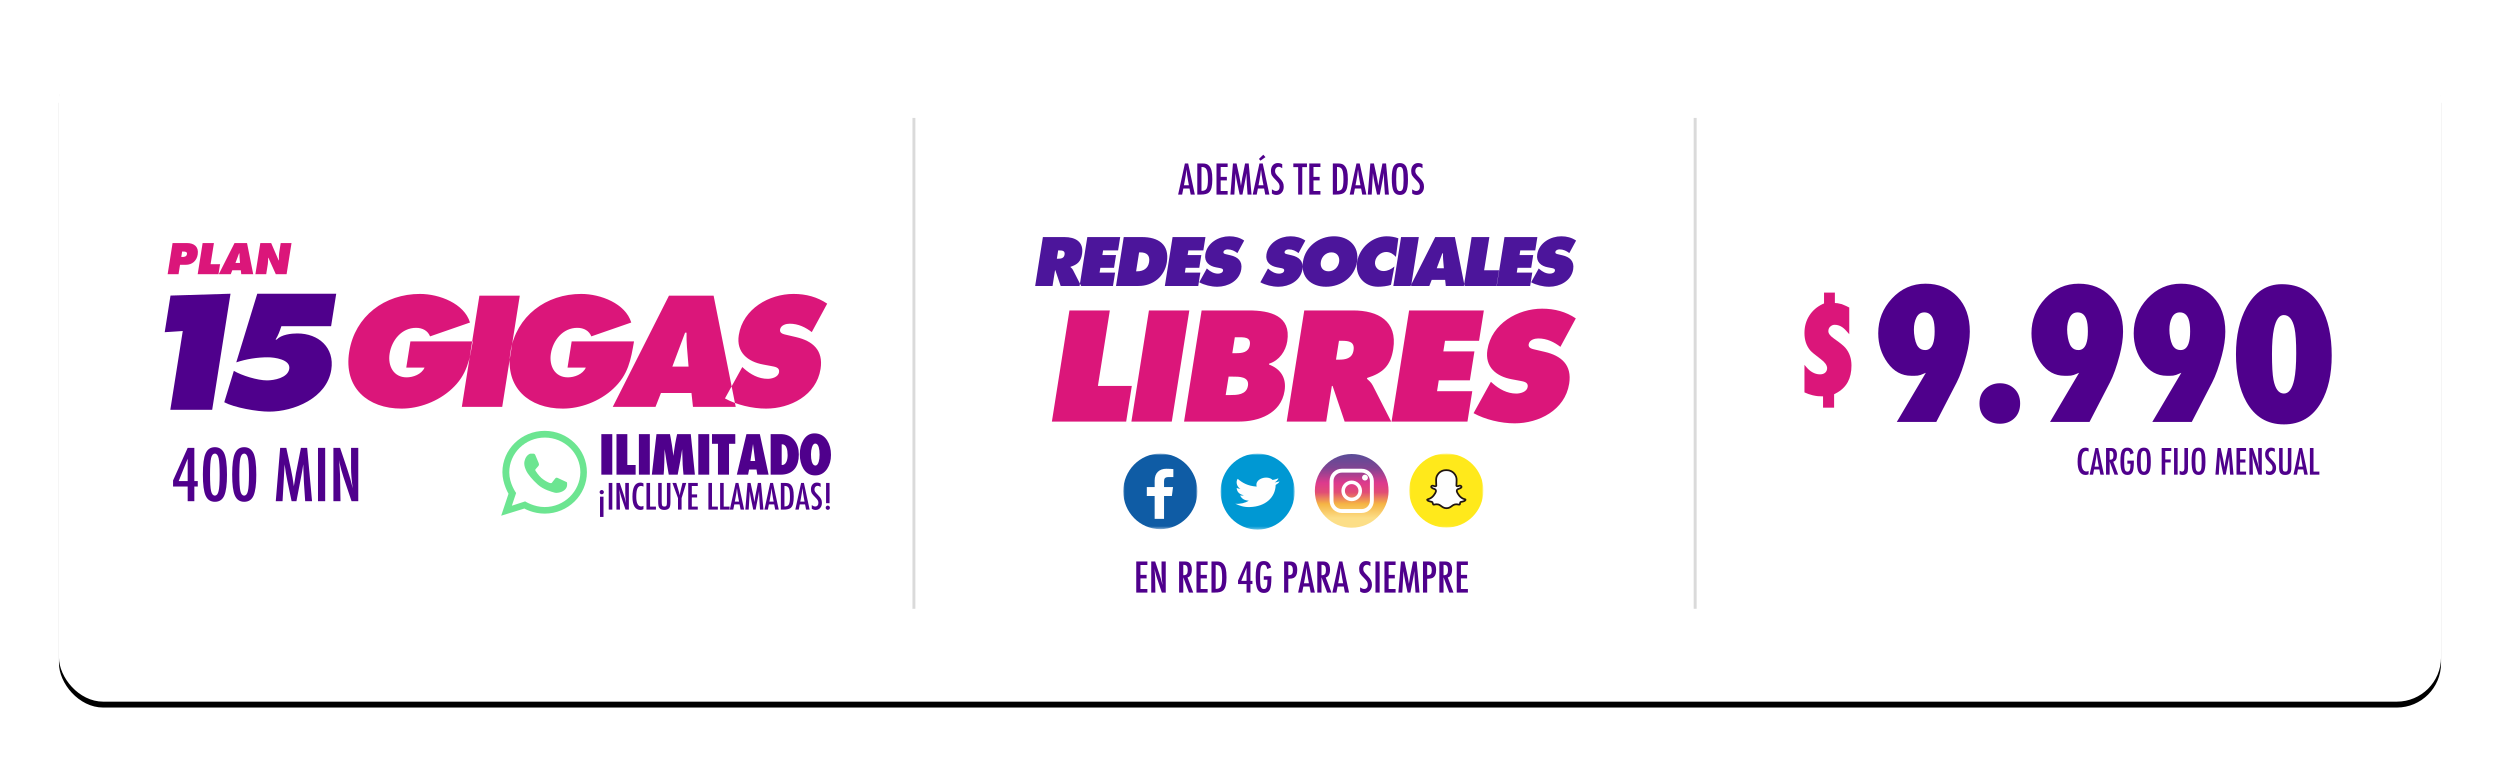 <?xml version="1.0" encoding="UTF-8"?>
<svg width="848px" height="260px" viewBox="0 0 848 260" version="1.1" xmlns="http://www.w3.org/2000/svg" xmlns:xlink="http://www.w3.org/1999/xlink">
    <!-- Generator: Sketch 52.5 (67469) - http://www.bohemiancoding.com/sketch -->
    <title>Caja Plan Copy 2</title>
    <desc>Created with Sketch.</desc>
    <defs>
        <rect id="path-1" x="0" y="0" width="808" height="220" rx="15"></rect>
        <filter x="-3.8%" y="-13.2%" width="107.7%" height="128.2%" filterUnits="objectBoundingBox" id="filter-3">
            <feOffset dx="0" dy="2" in="SourceAlpha" result="shadowOffsetOuter1"></feOffset>
            <feGaussianBlur stdDeviation="10" in="shadowOffsetOuter1" result="shadowBlurOuter1"></feGaussianBlur>
            <feColorMatrix values="0 0 0 0 0.318   0 0 0 0 0.318   0 0 0 0 0.318  0 0 0 0.5 0" type="matrix" in="shadowBlurOuter1"></feColorMatrix>
        </filter>
        <polygon id="path-4" points="0 0.84 25.175 0.84 25.175 26.492 0 26.492"></polygon>
        <polygon id="path-6" points="0 0.845 25.175 0.845 25.175 26.644 0 26.644"></polygon>
        <linearGradient x1="50%" y1="86.969%" x2="50%" y2="-4.765%" id="linearGradient-8">
            <stop stop-color="#FCDE87" offset="0%"></stop>
            <stop stop-color="#F5B444" offset="21%"></stop>
            <stop stop-color="#E14D75" offset="38%"></stop>
            <stop stop-color="#DE3A8D" offset="52%"></stop>
            <stop stop-color="#804492" offset="74%"></stop>
            <stop stop-color="#514F99" offset="100%"></stop>
        </linearGradient>
        <polygon id="path-9" points="0 0.822 25.175 0.822 25.175 25.962 0 25.962"></polygon>
    </defs>
    <g id="&gt;-CAJAS-CONSUMER" stroke="none" stroke-width="1" fill="none" fill-rule="evenodd">
        <g id="CAJAS-CONSUMER-rasterizadas" transform="translate(-68, -27)">
            <g id="Caja-Plan-Copy-2" transform="translate(88, 45)">
                <g id="Rectangle">
                    <mask id="mask-2" fill="white">
                        <use xlink:href="#path-1"></use>
                    </mask>
                    <g id="Mask">
                        <use fill="black" fill-opacity="1" filter="url(#filter-3)" xlink:href="#path-1"></use>
                        <use fill="#FFFFFF" fill-rule="evenodd" xlink:href="#path-1"></use>
                    </g>
                </g>
                <path d="M290,22.5 L290,188" id="Line" stroke="#979797" opacity="0.355" stroke-linecap="square"></path>
                <path d="M555,22.5 L555,188" id="Line-Copy" stroke="#979797" opacity="0.355" stroke-linecap="square"></path>
                <g id="Precio" transform="translate(590, 74)">
                    <g id="Group-5">
                        <path d="M58.164,20.493 C58.164,22.895 57.77,25.597 56.982,28.598 C55.969,32.426 54.88,35.465 53.717,37.717 L46.794,51.113 L33.398,51.113 L43.248,34.452 L41.447,35.184 C41.109,35.296 40.79,35.371 40.49,35.409 C40.19,35.447 39.852,35.465 39.477,35.465 L38.295,35.465 C35.068,35.465 32.395,34.002 30.274,31.075 C28.154,28.148 27.094,24.809 27.094,21.056 C27.094,16.516 28.652,12.576 31.766,9.236 C34.88,5.897 38.67,4.227 43.136,4.227 C47.563,4.227 51.175,5.7 53.97,8.645 C56.766,11.591 58.164,15.54 58.164,20.493 Z M46.231,20.381 C46.231,18.542 46.044,17.135 45.668,16.159 C45.106,14.696 44.13,13.964 42.742,13.964 C41.541,13.964 40.65,14.537 40.068,15.681 C39.486,16.826 39.196,18.204 39.196,19.818 C39.196,20.418 39.214,20.85 39.252,21.113 C39.477,23.289 39.946,24.809 40.659,25.672 C41.222,26.385 42.01,26.741 43.023,26.741 C44.261,26.741 45.143,26.028 45.668,24.602 C46.044,23.589 46.231,22.182 46.231,20.381 Z M75.231,44.865 C75.231,47.041 74.519,48.767 73.093,50.043 C71.817,51.169 70.241,51.732 68.365,51.732 C66.451,51.732 64.856,51.169 63.58,50.043 C62.155,48.805 61.442,47.079 61.442,44.865 C61.442,42.726 62.126,41.047 63.496,39.827 C64.866,38.608 66.488,37.998 68.365,37.998 C70.241,37.998 71.817,38.561 73.093,39.687 C74.519,40.962 75.231,42.689 75.231,44.865 Z M110.142,20.493 C110.142,22.895 109.748,25.597 108.96,28.598 C107.946,32.426 106.858,35.465 105.695,37.717 L98.772,51.113 L85.376,51.113 L95.226,34.452 L93.425,35.184 C93.087,35.296 92.768,35.371 92.468,35.409 C92.168,35.447 91.83,35.465 91.455,35.465 L90.273,35.465 C87.046,35.465 84.372,34.002 82.252,31.075 C80.132,28.148 79.072,24.809 79.072,21.056 C79.072,16.516 80.629,12.576 83.744,9.236 C86.858,5.897 90.648,4.227 95.113,4.227 C99.541,4.227 103.153,5.7 105.948,8.645 C108.744,11.591 110.142,15.54 110.142,20.493 Z M98.209,20.381 C98.209,18.542 98.021,17.135 97.646,16.159 C97.083,14.696 96.108,13.964 94.719,13.964 C93.519,13.964 92.627,14.537 92.046,15.681 C91.464,16.826 91.173,18.204 91.173,19.818 C91.173,20.418 91.192,20.85 91.23,21.113 C91.455,23.289 91.924,24.809 92.637,25.672 C93.2,26.385 93.988,26.741 95.001,26.741 C96.239,26.741 97.121,26.028 97.646,24.602 C98.021,23.589 98.209,22.182 98.209,20.381 Z M144.827,20.493 C144.827,22.895 144.433,25.597 143.645,28.598 C142.631,32.426 141.543,35.465 140.38,37.717 L133.457,51.113 L120.061,51.113 L129.911,34.452 L128.11,35.184 C127.772,35.296 127.453,35.371 127.153,35.409 C126.853,35.447 126.515,35.465 126.14,35.465 L124.958,35.465 C121.731,35.465 119.057,34.002 116.937,31.075 C114.817,28.148 113.757,24.809 113.757,21.056 C113.757,16.516 115.314,12.576 118.429,9.236 C121.543,5.897 125.333,4.227 129.798,4.227 C134.226,4.227 137.838,5.7 140.633,8.645 C143.429,11.591 144.827,15.54 144.827,20.493 Z M132.894,20.381 C132.894,18.542 132.706,17.135 132.331,16.159 C131.768,14.696 130.793,13.964 129.404,13.964 C128.204,13.964 127.312,14.537 126.731,15.681 C126.149,16.826 125.858,18.204 125.858,19.818 C125.858,20.418 125.877,20.85 125.915,21.113 C126.14,23.289 126.609,24.809 127.322,25.672 C127.885,26.385 128.673,26.741 129.686,26.741 C130.924,26.741 131.806,26.028 132.331,24.602 C132.706,23.589 132.894,22.182 132.894,20.381 Z M180.919,28.598 C180.919,34.978 179.737,40.25 177.373,44.415 C174.521,49.443 170.3,51.957 164.709,51.957 C159.042,51.957 154.784,49.387 151.932,44.246 C149.605,40.043 148.442,34.677 148.442,28.148 C148.442,21.844 149.643,16.516 152.044,12.163 C154.896,6.985 158.874,4.396 163.977,4.396 C169.943,4.396 174.39,6.985 177.316,12.163 C179.718,16.403 180.919,21.882 180.919,28.598 Z M168.874,27.811 C168.874,23.946 168.686,21.131 168.311,19.368 C167.673,16.366 166.453,14.865 164.652,14.865 C163.114,14.865 162.007,16.403 161.331,19.48 C160.881,21.582 160.656,24.452 160.656,28.092 C160.656,32.144 160.825,35.053 161.163,36.816 C161.763,39.931 162.945,41.488 164.709,41.488 C166.36,41.488 167.523,39.912 168.198,36.76 C168.648,34.621 168.874,31.638 168.874,27.811 Z" id="9.990" fill="#4F008C"></path>
                        <path d="M18.02,31.981 C18.02,34.183 17.607,36.046 16.782,37.572 C15.881,39.223 14.493,40.524 12.617,41.475 L12.129,41.737 L12.129,46.278 L8.376,46.278 L8.376,42.45 C7.676,42.45 7.076,42.425 6.575,42.375 C6.075,42.325 5.5,42.225 4.849,42.075 C3.849,41.825 2.923,41.5 2.072,41.099 L2.072,31.756 L2.71,32.507 C3.336,33.257 3.999,33.832 4.699,34.233 C5.55,34.733 6.438,34.983 7.363,34.983 C8.089,34.983 8.67,34.789 9.108,34.402 C9.546,34.014 9.765,33.482 9.765,32.807 C9.69,31.831 8.977,30.843 7.626,29.842 C5.625,28.341 4.411,27.328 3.986,26.803 C2.71,25.252 2.072,23.313 2.072,20.987 C2.072,18.76 2.617,16.791 3.705,15.077 C4.793,13.363 6.313,12.044 8.264,11.118 L8.714,10.931 L8.714,7.253 L12.391,7.253 L12.391,10.78 L13.33,10.856 C13.93,10.956 14.405,11.062 14.755,11.174 C15.106,11.287 15.593,11.493 16.219,11.794 L17.269,12.319 L17.269,21.362 L16.294,20.274 C15.693,19.573 15.068,19.048 14.418,18.698 C13.767,18.348 13.054,18.173 12.279,18.173 C11.779,18.173 11.303,18.366 10.853,18.754 C10.403,19.142 10.178,19.674 10.178,20.349 C10.178,21.149 10.853,22.013 12.204,22.938 C14.08,24.239 15.331,25.252 15.956,25.977 C17.332,27.604 18.02,29.605 18.02,31.981 Z" id="$" fill="#DB167A"></path>
                    </g>
                    <path d="M98.451,60.1 L98.451,61.195 C98.139,61.043 97.877,60.967 97.666,60.967 C97.377,60.967 97.129,61.038 96.922,61.181 C96.715,61.323 96.544,61.543 96.409,61.84 C96.274,62.137 96.175,62.513 96.11,62.968 C96.046,63.423 96.014,63.961 96.014,64.582 C96.014,66.816 96.586,67.934 97.73,67.934 C97.93,67.934 98.17,67.871 98.451,67.746 L98.451,68.865 C98.158,69.029 97.83,69.111 97.467,69.111 C95.635,69.111 94.719,67.615 94.719,64.623 C94.719,63.006 94.942,61.803 95.39,61.014 C95.837,60.225 96.521,59.83 97.443,59.83 C97.783,59.83 98.119,59.92 98.451,60.1 Z M100.766,59.953 L101.715,59.953 L103.654,69 L102.447,69 L102.107,67.236 L100.314,67.236 L99.969,69 L98.797,69 L100.766,59.953 Z M101.932,66.293 L101.662,64.852 C101.482,63.871 101.336,62.824 101.223,61.711 C101.168,62.254 101.098,62.804 101.012,63.36 C100.926,63.917 100.824,64.508 100.707,65.133 L100.484,66.293 L101.932,66.293 Z M104.369,59.953 L105.975,59.953 C106.639,59.953 107.133,60.111 107.457,60.428 C107.867,60.838 108.072,61.465 108.072,62.309 C108.072,62.957 107.964,63.478 107.747,63.87 C107.53,64.263 107.221,64.506 106.818,64.6 L108.482,69 L107.246,69 L105.588,64.57 L105.588,69 L104.369,69 L104.369,59.953 Z M105.588,63.961 C106.061,63.961 106.395,63.852 106.59,63.633 C106.785,63.414 106.883,63.045 106.883,62.525 C106.883,62.244 106.862,62.004 106.821,61.805 C106.78,61.605 106.716,61.443 106.628,61.318 C106.54,61.193 106.427,61.102 106.288,61.043 C106.149,60.984 105.984,60.955 105.793,60.955 L105.588,60.955 L105.588,63.961 Z M111.594,64.242 L113.809,64.242 L113.809,64.594 C113.809,66.355 113.654,67.545 113.346,68.162 C113.041,68.795 112.471,69.111 111.635,69.111 C110.771,69.111 110.156,68.76 109.789,68.057 C109.426,67.354 109.244,66.172 109.244,64.512 C109.244,62.613 109.443,61.35 109.842,60.721 C110.217,60.131 110.793,59.836 111.57,59.836 C112.164,59.836 112.627,59.979 112.959,60.264 C113.295,60.553 113.557,61.027 113.744,61.688 L112.607,62.162 C112.557,61.924 112.5,61.724 112.438,61.562 C112.375,61.399 112.307,61.273 112.232,61.184 C112.084,61 111.861,60.908 111.564,60.908 C111.158,60.908 110.881,61.158 110.732,61.658 C110.584,62.182 110.51,63.121 110.51,64.477 C110.51,65.848 110.586,66.775 110.738,67.26 C110.891,67.744 111.178,67.986 111.6,67.986 C111.986,67.986 112.258,67.814 112.414,67.471 C112.574,67.104 112.654,66.514 112.654,65.701 L112.654,65.273 L111.594,65.273 L111.594,64.242 Z M119.551,64.699 C119.551,66.297 119.373,67.432 119.018,68.104 C118.662,68.775 118.066,69.111 117.23,69.111 C116.352,69.111 115.732,68.75 115.373,68.027 C115.018,67.32 114.84,66.064 114.84,64.26 C114.84,62.65 115.016,61.512 115.367,60.844 C115.723,60.172 116.324,59.836 117.172,59.836 C117.93,59.836 118.492,60.096 118.859,60.615 C119.102,60.963 119.277,61.457 119.387,62.098 C119.496,62.691 119.551,63.559 119.551,64.699 Z M118.273,64.828 C118.273,63.262 118.203,62.223 118.062,61.711 C117.922,61.195 117.635,60.938 117.201,60.938 C116.768,60.938 116.479,61.174 116.334,61.646 C116.193,62.123 116.123,63.08 116.123,64.518 C116.123,65.842 116.197,66.76 116.346,67.271 C116.498,67.756 116.783,67.998 117.201,67.998 C117.611,67.998 117.893,67.771 118.045,67.318 C118.197,66.869 118.273,66.039 118.273,64.828 Z M123.242,59.953 L126.5,59.953 L126.5,60.984 L124.461,60.984 L124.461,63.844 L126.301,63.844 L126.301,64.875 L124.461,64.875 L124.461,69 L123.242,69 L123.242,59.953 Z M127.438,59.953 L128.656,59.953 L128.656,69 L127.438,69 L127.438,59.953 Z M130.941,59.953 L132.166,59.953 L132.166,66.896 C132.166,67.604 132.063,68.113 131.855,68.426 C131.551,68.883 131.055,69.111 130.367,69.111 C129.961,69.111 129.615,69.033 129.33,68.877 L129.33,67.658 C129.678,67.865 129.947,67.969 130.139,67.969 C130.674,67.969 130.941,67.592 130.941,66.838 L130.941,59.953 Z M138.09,64.699 C138.09,66.297 137.912,67.432 137.557,68.104 C137.201,68.775 136.605,69.111 135.77,69.111 C134.891,69.111 134.271,68.75 133.912,68.027 C133.557,67.32 133.379,66.064 133.379,64.26 C133.379,62.65 133.555,61.512 133.906,60.844 C134.262,60.172 134.863,59.836 135.711,59.836 C136.469,59.836 137.031,60.096 137.398,60.615 C137.641,60.963 137.816,61.457 137.926,62.098 C138.035,62.691 138.09,63.559 138.09,64.699 Z M136.812,64.828 C136.812,63.262 136.742,62.223 136.602,61.711 C136.461,61.195 136.174,60.938 135.74,60.938 C135.307,60.938 135.018,61.174 134.873,61.646 C134.732,62.123 134.662,63.08 134.662,64.518 C134.662,65.842 134.736,66.76 134.885,67.271 C135.037,67.756 135.322,67.998 135.74,67.998 C136.15,67.998 136.432,67.771 136.584,67.318 C136.736,66.869 136.812,66.039 136.812,64.828 Z M142.209,59.953 L143.252,59.953 L144.049,63.645 C144.146,64.105 144.235,64.567 144.315,65.03 C144.396,65.493 144.469,65.979 144.535,66.486 C144.543,66.42 144.549,66.368 144.553,66.331 C144.557,66.294 144.561,66.268 144.564,66.252 L144.734,65.215 L144.887,64.23 L145.021,63.58 L145.73,59.953 L146.785,59.953 L147.617,69 L146.451,69 L146.246,65.93 C146.238,65.773 146.231,65.639 146.226,65.525 C146.22,65.412 146.217,65.318 146.217,65.244 L146.164,64.031 L146.135,62.918 C146.135,62.91 146.134,62.894 146.132,62.868 C146.13,62.843 146.127,62.809 146.123,62.766 L146.094,62.947 C146.062,63.162 146.034,63.35 146.009,63.51 C145.983,63.67 145.961,63.805 145.941,63.914 L145.789,64.74 L145.73,65.051 L144.969,69 L144.148,69 L143.434,65.59 C143.336,65.141 143.249,64.685 143.173,64.222 C143.097,63.759 143.027,63.273 142.965,62.766 L142.613,69 L141.465,69 L142.209,59.953 Z M148.625,59.953 L151.865,59.953 L151.865,60.984 L149.844,60.984 L149.844,63.85 L151.637,63.85 L151.637,64.881 L149.844,64.881 L149.844,67.969 L151.865,67.969 L151.865,69 L148.625,69 L148.625,59.953 Z M152.984,59.953 L154.121,59.953 L155.334,63.562 C155.686,64.582 155.996,65.67 156.266,66.826 C156.168,66.127 156.096,65.494 156.049,64.928 C156.002,64.361 155.979,63.828 155.979,63.328 L155.979,59.953 L157.203,59.953 L157.203,69 L156.061,69 L154.695,64.928 C154.57,64.549 154.452,64.16 154.341,63.762 C154.229,63.363 154.127,62.945 154.033,62.508 C154.025,62.453 154.013,62.387 153.995,62.309 C153.978,62.23 153.957,62.141 153.934,62.039 C153.945,62.141 153.955,62.228 153.963,62.3 C153.971,62.372 153.977,62.434 153.98,62.484 L154.045,63.404 L154.109,64.523 C154.113,64.586 154.116,64.662 154.118,64.752 C154.12,64.842 154.121,64.943 154.121,65.057 L154.186,69 L152.984,69 L152.984,59.953 Z M161.615,60.141 L161.615,61.33 C161.244,61.064 160.91,60.932 160.613,60.932 C160.293,60.932 160.031,61.045 159.828,61.271 C159.625,61.486 159.523,61.773 159.523,62.133 C159.523,62.449 159.596,62.721 159.74,62.947 C159.814,63.068 159.937,63.225 160.106,63.416 C160.276,63.607 160.496,63.838 160.766,64.107 C161.262,64.611 161.6,65.047 161.779,65.414 C161.959,65.77 162.049,66.205 162.049,66.721 C162.049,67.42 161.852,67.996 161.457,68.449 C161.062,68.891 160.557,69.111 159.939,69.111 C159.42,69.111 158.977,68.969 158.609,68.684 L158.609,67.477 C159.043,67.793 159.437,67.951 159.793,67.951 C160.125,67.951 160.385,67.841 160.572,67.62 C160.76,67.399 160.854,67.1 160.854,66.721 C160.854,66.393 160.781,66.098 160.637,65.836 C160.562,65.711 160.459,65.567 160.326,65.405 C160.193,65.243 160.027,65.063 159.828,64.863 C159.52,64.559 159.264,64.289 159.061,64.055 C158.857,63.82 158.707,63.615 158.609,63.439 C158.422,63.096 158.328,62.662 158.328,62.139 C158.328,61.432 158.512,60.871 158.879,60.457 C159.25,60.039 159.748,59.83 160.373,59.83 C160.807,59.83 161.221,59.934 161.615,60.141 Z M163.074,59.953 L164.27,59.953 L164.27,66.346 C164.27,66.998 164.328,67.432 164.445,67.646 C164.566,67.861 164.805,67.969 165.16,67.969 C165.516,67.969 165.75,67.875 165.863,67.688 C165.98,67.496 166.039,67.107 166.039,66.521 L166.039,59.953 L167.234,59.953 L167.234,66.521 C167.234,67.506 167.084,68.172 166.783,68.52 C166.424,68.914 165.875,69.111 165.137,69.111 C164.324,69.111 163.752,68.857 163.42,68.35 C163.189,68.002 163.074,67.334 163.074,66.346 L163.074,59.953 Z M169.918,59.953 L170.867,59.953 L172.807,69 L171.6,69 L171.26,67.236 L169.467,67.236 L169.121,69 L167.949,69 L169.918,59.953 Z M171.084,66.293 L170.814,64.852 C170.635,63.871 170.488,62.824 170.375,61.711 C170.32,62.254 170.25,62.804 170.164,63.36 C170.078,63.917 169.977,64.508 169.859,65.133 L169.637,66.293 L171.084,66.293 Z M173.521,59.953 L174.74,59.953 L174.74,67.969 L176.732,67.969 L176.732,69 L173.521,69 L173.521,59.953 Z" id="CARGO-FIJO-MENSUAL" fill="#4F008C"></path>
                </g>
                <g id="Group-8" transform="translate(22, 62)">
                    <g id="Group-6" transform="translate(16, 65)">
                        <g id="Descrip." transform="translate(112, 0)">
                            <g id="Group-4">
                                <g id="Group-2" transform="translate(32.438, 0)" fill="#4F008C">
                                    <path d="M5.251,16.011 L1.537,16.011 L1.537,2.249 L5.251,2.249 L5.251,16.011 Z M13.173,16.011 L6.672,16.011 L6.672,2.249 L10.353,2.249 L10.353,12.718 L13.173,12.718 L13.173,16.011 Z M17.988,16.011 L14.273,16.011 L14.273,2.249 L17.988,2.249 L17.988,16.011 Z M33.272,16.011 L29.405,16.011 C29.338,15.324 29.287,14.772 29.253,14.356 C29.141,13.005 29.084,11.992 29.084,11.316 L28.949,7.365 L28.308,11.35 L27.43,16.011 L24.407,16.011 L23.664,11.755 L23.006,7.382 C22.983,8.024 22.961,8.733 22.938,9.51 C22.915,10.286 22.904,11.024 22.904,11.722 C22.904,12.42 22.865,13.343 22.786,14.491 C22.764,14.874 22.724,15.38 22.668,16.011 L18.666,16.011 L20.236,2.249 L24.812,2.249 C24.914,2.767 24.992,3.178 25.049,3.482 C25.229,4.472 25.367,5.283 25.462,5.913 C25.558,6.543 25.668,7.32 25.792,8.243 C25.837,8.581 25.893,9.042 25.961,9.628 C26.051,9.054 26.118,8.592 26.163,8.243 C26.321,7.163 26.459,6.27 26.577,5.567 C26.695,4.863 26.827,4.168 26.974,3.482 C27.03,3.178 27.12,2.767 27.244,2.249 L31.87,2.249 L33.272,16.011 Z M38.137,16.011 L34.423,16.011 L34.423,2.249 L38.137,2.249 L38.137,16.011 Z M46.971,5.542 L44.844,5.542 L44.844,16.011 L41.095,16.011 L41.095,5.542 L39.069,5.542 L39.069,2.249 L46.971,2.249 L46.971,5.542 Z M58.27,16.011 L54.437,16.011 L54.167,14.271 L51.651,14.271 L51.313,16.011 L47.497,16.011 L50.756,2.249 L55.298,2.249 L58.27,16.011 Z M53.711,11.367 L52.985,5.592 L52.107,11.367 L53.711,11.367 Z M68.522,9.172 C68.522,11.243 68.06,12.859 67.137,14.018 C66.079,15.346 64.464,16.011 62.291,16.011 L58.965,16.011 L58.965,2.249 L62.291,2.249 C64.318,2.249 65.888,2.947 67.002,4.343 C68.015,5.603 68.522,7.213 68.522,9.172 Z M64.723,9.358 C64.723,8.345 64.605,7.534 64.368,6.926 C64.053,6.104 63.53,5.694 62.798,5.694 L62.713,5.694 L62.713,12.735 L62.815,12.735 C63.479,12.735 63.98,12.363 64.318,11.62 C64.588,11.012 64.723,10.258 64.723,9.358 Z M79.433,9.307 C79.433,11.164 78.994,12.746 78.115,14.052 C77.125,15.527 75.774,16.264 74.063,16.264 C72.329,16.264 70.995,15.498 70.061,13.967 C69.262,12.65 68.862,11.018 68.862,9.071 C68.862,7.202 69.267,5.603 70.078,4.275 C71.001,2.755 72.251,1.996 73.827,1.996 C75.639,1.996 77.057,2.767 78.082,4.309 C78.982,5.671 79.433,7.337 79.433,9.307 Z M75.566,9.223 C75.566,8.198 75.476,7.376 75.296,6.757 C75.048,5.891 74.648,5.457 74.097,5.457 C73.624,5.457 73.252,5.874 72.982,6.707 C72.757,7.405 72.645,8.204 72.645,9.104 C72.645,10.118 72.735,10.934 72.915,11.553 C73.162,12.42 73.562,12.876 74.114,12.921 C74.62,12.921 75.003,12.498 75.262,11.654 C75.464,10.99 75.566,10.179 75.566,9.223 Z" id="ILIMITADO"></path>
                                    <path d="M1.682,21.209 C1.877,21.209 2.045,21.281 2.186,21.426 C2.326,21.567 2.396,21.737 2.396,21.936 C2.396,22.135 2.326,22.305 2.186,22.446 C2.045,22.586 1.873,22.656 1.67,22.656 C1.471,22.656 1.301,22.586 1.16,22.446 C1.02,22.305 0.949,22.133 0.949,21.93 C0.949,21.731 1.02,21.561 1.16,21.42 C1.305,21.28 1.479,21.209 1.682,21.209 Z M1.084,30.344 L1.084,23.471 L2.268,23.471 L2.268,30.344 L1.084,30.344 Z M4.043,18.813 L5.262,18.813 L5.262,27.86 L4.043,27.86 L4.043,18.813 Z M6.656,18.813 L7.793,18.813 L9.006,22.422 C9.357,23.442 9.668,24.53 9.938,25.686 C9.84,24.987 9.768,24.354 9.721,23.787 C9.674,23.221 9.65,22.688 9.65,22.188 L9.65,18.813 L10.875,18.813 L10.875,27.86 L9.732,27.86 L8.367,23.787 C8.242,23.408 8.124,23.02 8.013,22.621 C7.901,22.223 7.799,21.805 7.705,21.367 C7.697,21.313 7.685,21.246 7.667,21.168 C7.649,21.09 7.629,21 7.605,20.899 C7.617,21 7.627,21.087 7.635,21.159 C7.643,21.232 7.648,21.293 7.652,21.344 L7.717,22.264 L7.781,23.383 C7.785,23.446 7.788,23.522 7.79,23.612 C7.792,23.701 7.793,23.803 7.793,23.916 L7.857,27.86 L6.656,27.86 L6.656,18.813 Z M15.82,18.959 L15.82,20.055 C15.508,19.903 15.246,19.826 15.035,19.826 C14.746,19.826 14.498,19.898 14.291,20.04 C14.084,20.183 13.913,20.403 13.778,20.699 C13.644,20.996 13.544,21.372 13.479,21.827 C13.415,22.282 13.383,22.821 13.383,23.442 C13.383,25.676 13.955,26.793 15.1,26.793 C15.299,26.793 15.539,26.731 15.82,26.606 L15.82,27.725 C15.527,27.889 15.199,27.971 14.836,27.971 C13.004,27.971 12.088,26.475 12.088,23.483 C12.088,21.865 12.312,20.662 12.759,19.873 C13.206,19.084 13.891,18.69 14.812,18.69 C15.152,18.69 15.488,18.78 15.82,18.959 Z M16.846,18.813 L18.064,18.813 L18.064,26.828 L20.057,26.828 L20.057,27.86 L16.846,27.86 L16.846,18.813 Z M20.818,18.813 L22.014,18.813 L22.014,25.205 C22.014,25.858 22.072,26.291 22.189,26.506 C22.311,26.721 22.549,26.828 22.904,26.828 C23.26,26.828 23.494,26.735 23.607,26.547 C23.725,26.356 23.783,25.967 23.783,25.381 L23.783,18.813 L24.979,18.813 L24.979,25.381 C24.979,26.365 24.828,27.031 24.527,27.379 C24.168,27.774 23.619,27.971 22.881,27.971 C22.068,27.971 21.496,27.717 21.164,27.209 C20.934,26.862 20.818,26.194 20.818,25.205 L20.818,18.813 Z M25.652,18.813 L26.941,18.813 L27.539,20.781 C27.559,20.84 27.578,20.905 27.598,20.975 C27.617,21.045 27.641,21.121 27.668,21.203 C27.891,21.914 28.043,22.512 28.125,22.996 C28.195,22.512 28.254,22.174 28.301,21.983 L28.488,21.174 L28.559,20.858 L29.062,18.813 L30.334,18.813 L28.758,23.969 L28.758,27.86 L27.539,27.86 L27.539,23.969 L25.652,18.813 Z M31.008,18.813 L34.248,18.813 L34.248,19.844 L32.227,19.844 L32.227,22.709 L34.02,22.709 L34.02,23.74 L32.227,23.74 L32.227,26.828 L34.248,26.828 L34.248,27.86 L31.008,27.86 L31.008,18.813 Z M37.852,18.813 L39.07,18.813 L39.07,26.828 L41.062,26.828 L41.062,27.86 L37.852,27.86 L37.852,18.813 Z M41.824,18.813 L43.043,18.813 L43.043,26.828 L45.035,26.828 L45.035,27.86 L41.824,27.86 L41.824,18.813 Z M47.086,18.813 L48.035,18.813 L49.975,27.86 L48.768,27.86 L48.428,26.096 L46.635,26.096 L46.289,27.86 L45.117,27.86 L47.086,18.813 Z M48.252,25.153 L47.982,23.711 C47.803,22.731 47.656,21.684 47.543,20.571 C47.488,21.114 47.418,21.663 47.332,22.22 C47.246,22.777 47.145,23.367 47.027,23.992 L46.805,25.153 L48.252,25.153 Z M51.117,18.813 L52.16,18.813 L52.957,22.504 C53.055,22.965 53.144,23.427 53.224,23.89 C53.304,24.353 53.377,24.838 53.443,25.346 C53.451,25.28 53.457,25.228 53.461,25.191 C53.465,25.154 53.469,25.127 53.473,25.112 L53.643,24.074 L53.795,23.09 L53.93,22.44 L54.639,18.813 L55.693,18.813 L56.525,27.86 L55.359,27.86 L55.154,24.789 C55.146,24.633 55.14,24.498 55.134,24.385 C55.128,24.272 55.125,24.178 55.125,24.104 L55.072,22.891 L55.043,21.778 C55.043,21.77 55.042,21.753 55.04,21.728 C55.038,21.702 55.035,21.668 55.031,21.625 L55.002,21.807 C54.971,22.022 54.942,22.209 54.917,22.369 C54.892,22.53 54.869,22.664 54.85,22.774 L54.697,23.6 L54.639,23.91 L53.877,27.86 L53.057,27.86 L52.342,24.449 C52.244,24 52.157,23.544 52.081,23.081 C52.005,22.618 51.936,22.133 51.873,21.625 L51.521,27.86 L50.373,27.86 L51.117,18.813 Z M58.822,18.813 L59.771,18.813 L61.711,27.86 L60.504,27.86 L60.164,26.096 L58.371,26.096 L58.025,27.86 L56.854,27.86 L58.822,18.813 Z M59.988,25.153 L59.719,23.711 C59.539,22.731 59.393,21.684 59.279,20.571 C59.225,21.114 59.154,21.663 59.068,22.22 C58.982,22.777 58.881,23.367 58.764,23.992 L58.541,25.153 L59.988,25.153 Z M62.426,18.813 L63.926,18.813 C64.383,18.813 64.768,18.864 65.08,18.965 C65.369,19.063 65.627,19.237 65.854,19.487 C66.193,19.862 66.436,20.35 66.58,20.951 C66.725,21.533 66.797,22.367 66.797,23.453 C66.797,24.449 66.717,25.262 66.557,25.891 C66.4,26.492 66.143,26.951 65.783,27.268 C65.342,27.662 64.551,27.86 63.41,27.86 L62.426,27.86 L62.426,18.813 Z M63.645,26.793 C64.387,26.793 64.883,26.569 65.133,26.119 C65.391,25.67 65.52,24.797 65.52,23.5 C65.52,22.106 65.396,21.147 65.15,20.623 C64.904,20.1 64.453,19.838 63.797,19.838 L63.645,19.838 L63.645,26.793 Z M69.299,18.813 L70.248,18.813 L72.188,27.86 L70.98,27.86 L70.641,26.096 L68.848,26.096 L68.502,27.86 L67.33,27.86 L69.299,18.813 Z M70.465,25.153 L70.195,23.711 C70.016,22.731 69.869,21.684 69.756,20.571 C69.701,21.114 69.631,21.663 69.545,22.22 C69.459,22.777 69.357,23.367 69.24,23.992 L69.018,25.153 L70.465,25.153 Z M75.92,19 L75.92,20.19 C75.549,19.924 75.215,19.791 74.918,19.791 C74.598,19.791 74.336,19.905 74.133,20.131 C73.93,20.346 73.828,20.633 73.828,20.992 C73.828,21.309 73.9,21.58 74.045,21.807 C74.119,21.928 74.241,22.084 74.411,22.276 C74.581,22.467 74.801,22.697 75.07,22.967 C75.566,23.471 75.904,23.906 76.084,24.274 C76.264,24.629 76.354,25.065 76.354,25.58 C76.354,26.28 76.156,26.856 75.762,27.309 C75.367,27.75 74.861,27.971 74.244,27.971 C73.725,27.971 73.281,27.828 72.914,27.543 L72.914,26.336 C73.348,26.653 73.742,26.811 74.098,26.811 C74.43,26.811 74.689,26.7 74.877,26.48 C75.064,26.259 75.158,25.959 75.158,25.58 C75.158,25.252 75.086,24.957 74.941,24.696 C74.867,24.571 74.764,24.427 74.631,24.265 C74.498,24.103 74.332,23.922 74.133,23.723 C73.824,23.418 73.568,23.149 73.365,22.914 C73.162,22.68 73.012,22.475 72.914,22.299 C72.727,21.955 72.633,21.522 72.633,20.998 C72.633,20.291 72.816,19.731 73.184,19.317 C73.555,18.899 74.053,18.69 74.678,18.69 C75.111,18.69 75.525,18.793 75.92,19 Z M78.363,26.506 C78.559,26.506 78.727,26.576 78.867,26.717 C79.008,26.858 79.078,27.028 79.078,27.227 C79.078,27.426 79.008,27.596 78.867,27.737 C78.719,27.873 78.547,27.942 78.352,27.942 C78.16,27.942 77.99,27.873 77.842,27.737 C77.701,27.596 77.631,27.424 77.631,27.221 C77.631,27.022 77.701,26.854 77.842,26.717 C77.986,26.576 78.16,26.506 78.363,26.506 Z M77.766,18.813 L78.949,18.813 L78.949,25.686 L77.766,25.686 L77.766,18.813 Z" id="¡INCLUYE-LLAMADAS!"></path>
                                </g>
                                <g id="Group" transform="translate(0, 1.145)">
                                    <path d="M15.126,2.214 C8.66,2.214 3.356,7.414 3.356,13.864 C3.356,17.614 5.629,20.764 5.629,20.764 L4.214,25.014 L8.609,23.564 C8.609,23.564 11.489,25.464 15.075,25.464 C21.541,25.464 26.845,20.264 26.845,13.814 C26.845,7.414 21.591,2.214 15.126,2.214 Z" id="Path" fill="#FFFFFF"></path>
                                    <path d="M14.748,0 C6.831,0 0.414,6.284 0.414,14.038 C0.414,17.89 2.484,21.336 2.484,21.336 L0,28.786 L7.866,26.353 C7.866,26.353 10.763,28.076 14.748,28.076 C22.665,28.076 29.082,21.792 29.082,14.038 C29.082,6.284 22.665,0 14.748,0 Z M14.748,25.846 C11.074,25.846 8.124,23.921 8.124,23.921 L3.622,25.39 L5.071,21.082 C5.071,21.082 2.743,17.89 2.743,14.089 C2.743,7.602 8.124,2.281 14.8,2.281 C21.423,2.281 26.857,7.551 26.857,14.089 C26.753,20.576 21.372,25.846 14.748,25.846 Z" id="Shape" fill="#6CE591" fill-rule="nonzero"></path>
                                    <path d="M9.314,8.011 C9.314,8.011 9.685,7.75 9.897,7.75 C10.109,7.75 11.063,7.75 11.063,7.75 C11.063,7.75 11.381,7.802 11.539,8.115 C11.698,8.429 12.652,10.674 12.705,10.883 C12.758,11.039 12.97,11.509 12.652,11.875 C12.334,12.24 11.698,12.971 11.698,12.971 C11.698,12.971 11.433,13.18 11.645,13.545 C11.857,13.911 12.652,15.059 13.606,15.947 C14.612,16.835 15.831,17.461 16.467,17.67 C17.102,17.879 17.208,17.618 17.42,17.305 C17.632,16.991 18.374,16.104 18.374,16.104 C18.374,16.104 18.639,15.738 19.116,15.947 C19.592,16.156 22.029,17.305 22.029,17.305 C22.029,17.305 22.347,17.357 22.347,17.67 C22.347,17.983 22.559,18.975 21.712,19.863 C20.864,20.803 19.01,21.22 18.109,20.959 C17.208,20.698 14.347,19.967 12.44,18.244 C10.533,16.521 8.996,14.694 8.414,13.337 C7.778,11.979 7.831,11.196 7.831,10.83 C7.831,10.465 8.149,8.742 9.314,8.011 Z" id="Path" fill="#6CE591"></path>
                                </g>
                            </g>
                        </g>
                        <path d="M5.66,6.906 L7.922,6.906 L7.922,18.18 L9.082,18.18 L9.082,20.043 L7.922,20.043 L7.922,25 L5.66,25 L5.66,20.043 L0.703,20.043 L0.703,17.969 L5.66,6.906 Z M5.66,18.18 L5.66,10.586 L2.613,18.18 L5.66,18.18 Z M18.996,16.094 C18.996,19.344 18.684,21.687 18.059,23.125 C17.441,24.516 16.391,25.211 14.906,25.211 C13.422,25.211 12.367,24.512 11.742,23.113 C11.125,21.754 10.816,19.367 10.816,15.953 C10.816,12.539 11.125,10.152 11.742,8.793 C12.359,7.387 13.41,6.684 14.895,6.684 C16.27,6.684 17.285,7.301 17.941,8.535 C18.645,9.84 18.996,12.359 18.996,16.094 Z M16.512,16.094 C16.512,13.359 16.395,11.469 16.16,10.422 C15.926,9.383 15.5,8.863 14.883,8.863 C14.266,8.863 13.836,9.379 13.594,10.41 C13.359,11.441 13.242,13.297 13.242,15.977 C13.242,18.656 13.359,20.516 13.594,21.555 C13.836,22.586 14.266,23.102 14.883,23.102 C15.492,23.102 15.914,22.59 16.148,21.566 C16.391,20.59 16.512,18.766 16.512,16.094 Z M28.934,16.094 C28.934,19.344 28.621,21.687 27.996,23.125 C27.379,24.516 26.328,25.211 24.844,25.211 C23.359,25.211 22.305,24.512 21.68,23.113 C21.062,21.754 20.754,19.367 20.754,15.953 C20.754,12.539 21.062,10.152 21.68,8.793 C22.297,7.387 23.348,6.684 24.832,6.684 C26.207,6.684 27.223,7.301 27.879,8.535 C28.582,9.84 28.934,12.359 28.934,16.094 Z M26.449,16.094 C26.449,13.359 26.332,11.469 26.098,10.422 C25.863,9.383 25.438,8.863 24.82,8.863 C24.203,8.863 23.773,9.379 23.531,10.41 C23.297,11.441 23.18,13.297 23.18,15.977 C23.18,18.656 23.297,20.516 23.531,21.555 C23.773,22.586 24.203,23.102 24.82,23.102 C25.43,23.102 25.852,22.59 26.086,21.566 C26.328,20.59 26.449,18.766 26.449,16.094 Z M37.031,6.906 L39.117,6.906 L40.711,14.289 C40.906,15.211 41.084,16.135 41.244,17.061 C41.404,17.986 41.551,18.957 41.684,19.973 C41.699,19.84 41.711,19.736 41.719,19.662 C41.727,19.588 41.734,19.535 41.742,19.504 L42.082,17.43 L42.387,15.461 L42.656,14.16 L44.074,6.906 L46.184,6.906 L47.848,25 L45.516,25 L45.105,18.859 C45.09,18.547 45.076,18.277 45.064,18.051 C45.053,17.824 45.047,17.637 45.047,17.488 L44.941,15.062 L44.883,12.836 C44.883,12.82 44.881,12.787 44.877,12.736 C44.873,12.686 44.867,12.617 44.859,12.531 L44.801,12.895 C44.738,13.324 44.682,13.699 44.631,14.02 C44.58,14.34 44.535,14.609 44.496,14.828 L44.191,16.48 L44.074,17.102 L42.551,25 L40.91,25 L39.48,18.18 C39.285,17.281 39.111,16.369 38.959,15.443 C38.807,14.518 38.668,13.547 38.543,12.531 L37.84,25 L35.543,25 L37.031,6.906 Z M49.863,6.906 L52.301,6.906 L52.301,25 L49.863,25 L49.863,6.906 Z M55.09,6.906 L57.363,6.906 L59.789,14.125 C60.492,16.164 61.113,18.34 61.652,20.652 C61.457,19.254 61.313,17.988 61.219,16.855 C61.125,15.723 61.078,14.656 61.078,13.656 L61.078,6.906 L63.527,6.906 L63.527,25 L61.242,25 L58.512,16.855 C58.262,16.098 58.025,15.32 57.803,14.523 C57.58,13.727 57.375,12.891 57.188,12.016 C57.172,11.906 57.146,11.773 57.111,11.617 C57.076,11.461 57.035,11.281 56.988,11.078 C57.012,11.281 57.031,11.455 57.047,11.6 C57.063,11.744 57.074,11.867 57.082,11.969 L57.211,13.809 L57.34,16.047 C57.348,16.172 57.354,16.324 57.357,16.504 C57.361,16.684 57.363,16.887 57.363,17.113 L57.492,25 L55.09,25 L55.09,6.906 Z" id="400-MIN" fill="#4F008C"></path>
                    </g>
                    <g id="Plan-40-GIGAS">
                        <path d="M13.87,32.684 L15.833,20.257 L36.191,19.63 L29.971,59 L15.769,59 L19.993,32.266 L13.87,32.684 Z M45.262,19.63 L72.048,19.63 L70.308,30.648 L53.442,30.648 C52.942,32.162 52.373,33.78 51.471,35.19 L51.837,35.19 C53.415,33.467 56.866,33.102 58.85,33.102 C66.056,33.102 71.563,37.905 70.375,45.424 C68.849,55.084 57.636,59.627 49.281,59.627 C45.156,59.627 37.487,58.269 34.068,56.441 L37.317,45.79 C39.942,47.356 45.317,49.027 48.554,49.027 C50.956,49.027 55.631,48.192 56.117,45.111 C56.621,41.926 51.097,41.195 48.852,41.195 C45.301,41.195 41.608,41.769 38.137,42.918 L45.262,19.63 Z" id="15" fill="#4F008C"></path>
                        <path d="M97.21,35.8 L118.36,35.8 C117.289,41.95 116.475,47.1 111.267,51.9 C106.579,56.25 100.058,58.6 94.208,58.6 C82.708,58.6 74.53,51.5 76.442,39.4 C78.385,27.1 88.604,19.7 100.454,19.7 C107.004,19.7 115.491,22.95 117.422,29.4 L103.879,34.1 C103.129,32.2 101.337,31.2 99.137,31.2 C94.237,31.2 90.874,35.4 90.155,39.95 C89.499,44.1 91.483,48 95.933,48 C98.083,48 100.991,47 102.004,44.7 L95.804,44.7 L97.21,35.8 Z M114.653,58 L120.609,20.3 L134.309,20.3 L128.353,58 L114.653,58 Z M151.91,35.8 L173.06,35.8 C171.989,41.95 171.175,47.1 165.967,51.9 C161.279,56.25 154.758,58.6 148.908,58.6 C137.408,58.6 129.23,51.5 131.142,39.4 C133.085,27.1 143.304,19.7 155.154,19.7 C161.704,19.7 170.191,22.95 172.122,29.4 L158.579,34.1 C157.829,32.2 156.037,31.2 153.837,31.2 C148.937,31.2 145.574,35.4 144.855,39.95 C144.199,44.1 146.183,48 150.633,48 C152.783,48 155.691,47 156.704,44.7 L150.504,44.7 L151.91,35.8 Z M182.195,53.3 L180.353,58 L165.853,58 L184.909,20.3 L200.059,20.3 L207.553,58 L193.053,58 L192.545,53.3 L182.195,53.3 Z M186.06,44.35 L191.56,44.35 L191.01,37.7 C190.863,36.1 190.874,34.45 190.877,32.85 L190.377,32.85 L186.06,44.35 Z M203.903,55.15 L209.786,44.5 L210.399,45.05 C212.549,46.95 215.254,48.5 218.404,48.5 C219.754,48.5 221.991,47.95 222.259,46.25 C222.528,44.55 220.752,44.4 219.541,44.15 L216.87,43.65 C211.67,42.7 207.668,39.55 208.6,33.65 C210.014,24.7 218.954,19.7 227.154,19.7 C231.454,19.7 235.238,20.75 238.583,23 L233.358,32.65 C231.261,31.05 228.808,29.8 225.858,29.8 C224.658,29.8 222.837,30.25 222.592,31.8 C222.371,33.2 224.04,33.4 225.05,33.65 L228.04,34.35 C233.634,35.65 237.344,38.75 236.333,45.15 C234.911,54.15 226.008,58.6 217.858,58.6 C213.108,58.6 207.813,57.3 203.903,55.15 Z" id="GIGAS" fill="#DB167A"></path>
                        <path d="M14.868,13 L16.536,2.444 L21.394,2.444 C23.858,2.444 25.479,3.704 25.065,6.322 C24.724,8.478 23.168,9.822 21.026,9.822 L19.066,9.822 L18.564,13 L14.868,13 Z M19.776,5.328 L19.486,7.162 L19.864,7.162 C20.536,7.162 21.282,7.05 21.417,6.196 C21.548,5.37 20.77,5.328 20.14,5.328 L19.776,5.328 Z M25.06,13 L26.728,2.444 L30.564,2.444 L29.431,9.612 L32.651,9.612 L32.116,13 L25.06,13 Z M36.79,11.684 L36.274,13 L32.214,13 L37.55,2.444 L41.792,2.444 L43.89,13 L39.83,13 L39.688,11.684 L36.79,11.684 Z M37.872,9.178 L39.412,9.178 L39.258,7.316 C39.217,6.868 39.22,6.406 39.221,5.958 L39.081,5.958 L37.872,9.178 Z M44.632,13 L46.3,2.444 L49.982,2.444 L52.501,8.296 L52.613,8.296 C52.599,7.414 52.574,6.504 52.716,5.608 L53.216,2.444 L56.884,2.444 L55.216,13 L51.548,13 L49.05,7.456 L48.938,7.456 C48.949,8.184 48.953,8.87 48.842,9.57 L48.3,13 L44.632,13 Z" id="PLAN" fill="#DB167A"></path>
                    </g>
                </g>
                <g id="Promo" transform="translate(329, 34)">
                    <path d="M36.415,138.445 L40.195,138.445 L40.195,139.648 L37.836,139.648 L37.836,142.991 L39.928,142.991 L39.928,144.194 L37.836,144.194 L37.836,147.797 L40.195,147.797 L40.195,149 L36.415,149 L36.415,138.445 Z M41.5,138.445 L42.827,138.445 L44.242,142.656 C44.652,143.846 45.014,145.115 45.329,146.464 C45.215,145.648 45.13,144.91 45.076,144.249 C45.021,143.588 44.994,142.966 44.994,142.383 L44.994,138.445 L46.422,138.445 L46.422,149 L45.089,149 L43.497,144.249 C43.351,143.807 43.213,143.354 43.083,142.889 C42.953,142.424 42.833,141.936 42.724,141.426 C42.715,141.362 42.7,141.285 42.68,141.193 C42.659,141.102 42.635,140.997 42.608,140.879 C42.622,140.997 42.633,141.099 42.642,141.183 C42.651,141.267 42.658,141.339 42.663,141.398 L42.738,142.472 L42.813,143.777 C42.818,143.85 42.821,143.939 42.823,144.044 C42.826,144.149 42.827,144.267 42.827,144.399 L42.902,149 L41.5,149 L41.5,138.445 Z M50.948,138.445 L52.821,138.445 C53.596,138.445 54.172,138.63 54.55,138.999 C55.029,139.478 55.268,140.209 55.268,141.193 C55.268,141.95 55.142,142.557 54.889,143.015 C54.636,143.473 54.275,143.757 53.805,143.866 L55.747,149 L54.304,149 L52.37,143.832 L52.37,149 L50.948,149 L50.948,138.445 Z M52.37,143.121 C52.921,143.121 53.311,142.993 53.539,142.738 C53.766,142.483 53.88,142.052 53.88,141.446 C53.88,141.118 53.856,140.838 53.809,140.605 C53.761,140.373 53.686,140.184 53.583,140.038 C53.48,139.892 53.348,139.785 53.187,139.717 C53.025,139.648 52.832,139.614 52.609,139.614 L52.37,139.614 L52.37,143.121 Z M56.847,138.445 L60.627,138.445 L60.627,139.648 L58.269,139.648 L58.269,142.991 L60.361,142.991 L60.361,144.194 L58.269,144.194 L58.269,147.797 L60.627,147.797 L60.627,149 L56.847,149 L56.847,138.445 Z M61.933,138.445 L63.683,138.445 C64.216,138.445 64.665,138.505 65.03,138.623 C65.367,138.737 65.668,138.94 65.932,139.231 C66.329,139.669 66.611,140.239 66.78,140.94 C66.948,141.619 67.033,142.592 67.033,143.859 C67.033,145.021 66.939,145.969 66.752,146.703 C66.57,147.405 66.269,147.94 65.85,148.31 C65.335,148.77 64.412,149 63.082,149 L61.933,149 L61.933,138.445 Z M63.355,147.756 C64.221,147.756 64.8,147.494 65.091,146.97 C65.392,146.446 65.542,145.427 65.542,143.914 C65.542,142.287 65.399,141.168 65.112,140.558 C64.825,139.947 64.298,139.642 63.533,139.642 L63.355,139.642 L63.355,147.756 Z M73.834,138.445 L75.154,138.445 L75.154,145.021 L75.831,145.021 L75.831,146.108 L75.154,146.108 L75.154,149 L73.834,149 L73.834,146.108 L70.943,146.108 L70.943,144.898 L73.834,138.445 Z M73.834,145.021 L73.834,140.592 L72.057,145.021 L73.834,145.021 Z M79.672,143.449 L82.256,143.449 L82.256,143.859 C82.256,145.915 82.076,147.302 81.716,148.022 C81.361,148.761 80.695,149.13 79.72,149.13 C78.713,149.13 77.995,148.72 77.567,147.899 C77.143,147.079 76.931,145.701 76.931,143.764 C76.931,141.549 77.164,140.075 77.628,139.341 C78.066,138.653 78.738,138.309 79.645,138.309 C80.338,138.309 80.878,138.475 81.265,138.808 C81.657,139.145 81.962,139.699 82.181,140.469 L80.855,141.022 C80.796,140.744 80.73,140.511 80.657,140.322 C80.584,140.133 80.504,139.986 80.417,139.881 C80.244,139.667 79.985,139.56 79.638,139.56 C79.164,139.56 78.841,139.851 78.667,140.435 C78.494,141.045 78.408,142.141 78.408,143.723 C78.408,145.322 78.497,146.405 78.674,146.97 C78.852,147.535 79.187,147.817 79.679,147.817 C80.13,147.817 80.447,147.617 80.629,147.216 C80.816,146.787 80.91,146.099 80.91,145.151 L80.91,144.652 L79.672,144.652 L79.672,143.449 Z M86.57,138.445 L88.443,138.445 C89.345,138.445 90.001,138.673 90.412,139.129 C90.822,139.589 91.027,140.318 91.027,141.316 C91.027,142.72 90.614,143.627 89.79,144.037 C89.375,144.224 88.776,144.317 87.992,144.317 L87.992,149 L86.57,149 L86.57,138.445 Z M87.992,143.101 C88.58,143.101 88.985,142.982 89.208,142.745 C89.436,142.504 89.55,142.075 89.55,141.46 C89.55,140.831 89.441,140.371 89.222,140.079 C89.003,139.787 88.659,139.642 88.19,139.642 L87.992,139.642 L87.992,143.101 Z M93.625,138.445 L94.732,138.445 L96.995,149 L95.586,149 L95.19,146.942 L93.098,146.942 L92.695,149 L91.328,149 L93.625,138.445 Z M94.985,145.842 L94.67,144.16 C94.461,143.016 94.29,141.795 94.158,140.496 C94.094,141.13 94.012,141.771 93.912,142.42 C93.811,143.07 93.693,143.759 93.556,144.488 L93.296,145.842 L94.985,145.842 Z M97.829,138.445 L99.702,138.445 C100.476,138.445 101.053,138.63 101.431,138.999 C101.91,139.478 102.149,140.209 102.149,141.193 C102.149,141.95 102.022,142.557 101.77,143.015 C101.517,143.473 101.155,143.757 100.686,143.866 L102.627,149 L101.185,149 L99.25,143.832 L99.25,149 L97.829,149 L97.829,138.445 Z M99.25,143.121 C99.802,143.121 100.192,142.993 100.419,142.738 C100.647,142.483 100.761,142.052 100.761,141.446 C100.761,141.118 100.737,140.838 100.689,140.605 C100.642,140.373 100.566,140.184 100.464,140.038 C100.361,139.892 100.229,139.785 100.067,139.717 C99.906,139.648 99.713,139.614 99.49,139.614 L99.25,139.614 L99.25,143.121 Z M105.232,138.445 L106.339,138.445 L108.602,149 L107.194,149 L106.797,146.942 L104.706,146.942 L104.302,149 L102.935,149 L105.232,138.445 Z M106.592,145.842 L106.278,144.16 C106.068,143.016 105.897,141.795 105.765,140.496 C105.701,141.13 105.619,141.771 105.519,142.42 C105.419,143.07 105.3,143.759 105.164,144.488 L104.904,145.842 L106.592,145.842 Z M115.855,138.664 L115.855,140.052 C115.422,139.742 115.032,139.587 114.686,139.587 C114.312,139.587 114.007,139.719 113.77,139.983 C113.533,140.234 113.415,140.569 113.415,140.988 C113.415,141.357 113.499,141.674 113.667,141.938 C113.754,142.08 113.896,142.262 114.095,142.485 C114.293,142.709 114.549,142.978 114.864,143.292 C115.443,143.88 115.837,144.388 116.046,144.816 C116.256,145.231 116.361,145.739 116.361,146.341 C116.361,147.157 116.131,147.829 115.67,148.357 C115.21,148.872 114.62,149.13 113.9,149.13 C113.294,149.13 112.777,148.964 112.348,148.631 L112.348,147.223 C112.854,147.592 113.314,147.776 113.729,147.776 C114.116,147.776 114.419,147.648 114.638,147.39 C114.857,147.133 114.966,146.783 114.966,146.341 C114.966,145.958 114.882,145.614 114.713,145.309 C114.627,145.163 114.506,144.995 114.351,144.806 C114.196,144.617 114.002,144.406 113.77,144.174 C113.41,143.818 113.111,143.504 112.875,143.23 C112.638,142.957 112.462,142.718 112.348,142.513 C112.129,142.112 112.02,141.606 112.02,140.995 C112.02,140.17 112.234,139.516 112.663,139.033 C113.096,138.546 113.677,138.302 114.406,138.302 C114.912,138.302 115.395,138.423 115.855,138.664 Z M117.557,138.445 L118.979,138.445 L118.979,149 L117.557,149 L117.557,138.445 Z M120.606,138.445 L124.386,138.445 L124.386,139.648 L122.028,139.648 L122.028,142.991 L124.12,142.991 L124.12,144.194 L122.028,144.194 L122.028,147.797 L124.386,147.797 L124.386,149 L120.606,149 L120.606,138.445 Z M126.191,138.445 L127.408,138.445 L128.337,142.752 C128.451,143.29 128.555,143.829 128.648,144.369 C128.742,144.909 128.827,145.475 128.905,146.067 C128.914,145.99 128.921,145.93 128.925,145.886 C128.93,145.843 128.934,145.812 128.939,145.794 L129.137,144.584 L129.315,143.436 L129.472,142.677 L130.299,138.445 L131.53,138.445 L132.5,149 L131.14,149 L130.901,145.418 C130.892,145.236 130.884,145.078 130.877,144.946 C130.87,144.814 130.867,144.705 130.867,144.618 L130.805,143.203 L130.771,141.904 C130.771,141.895 130.77,141.876 130.768,141.846 C130.765,141.817 130.762,141.777 130.757,141.727 L130.723,141.938 C130.687,142.189 130.654,142.408 130.624,142.595 C130.594,142.782 130.568,142.939 130.545,143.066 L130.368,144.03 L130.299,144.393 L129.411,149 L128.454,149 L127.62,145.021 C127.506,144.497 127.404,143.965 127.315,143.425 C127.227,142.885 127.146,142.319 127.073,141.727 L126.663,149 L125.323,149 L126.191,138.445 Z M133.676,138.445 L135.549,138.445 C136.452,138.445 137.108,138.673 137.518,139.129 C137.928,139.589 138.133,140.318 138.133,141.316 C138.133,142.72 137.721,143.627 136.896,144.037 C136.481,144.224 135.882,144.317 135.098,144.317 L135.098,149 L133.676,149 L133.676,138.445 Z M135.098,143.101 C135.686,143.101 136.092,142.982 136.315,142.745 C136.543,142.504 136.657,142.075 136.657,141.46 C136.657,140.831 136.547,140.371 136.329,140.079 C136.11,139.787 135.766,139.642 135.296,139.642 L135.098,139.642 L135.098,143.101 Z M139.227,138.445 L141.1,138.445 C141.875,138.445 142.451,138.63 142.83,138.999 C143.308,139.478 143.547,140.209 143.547,141.193 C143.547,141.95 143.421,142.557 143.168,143.015 C142.915,143.473 142.554,143.757 142.084,143.866 L144.026,149 L142.583,149 L140.649,143.832 L140.649,149 L139.227,149 L139.227,138.445 Z M140.649,143.121 C141.2,143.121 141.59,142.993 141.818,142.738 C142.046,142.483 142.16,142.052 142.16,141.446 C142.16,141.118 142.136,140.838 142.088,140.605 C142.04,140.373 141.965,140.184 141.862,140.038 C141.76,139.892 141.628,139.785 141.466,139.717 C141.304,139.648 141.111,139.614 140.888,139.614 L140.649,139.614 L140.649,143.121 Z M145.126,138.445 L148.907,138.445 L148.907,139.648 L146.548,139.648 L146.548,142.991 L148.64,142.991 L148.64,144.194 L146.548,144.194 L146.548,147.797 L148.907,147.797 L148.907,149 L145.126,149 L145.126,138.445 Z" id="EN-RED-4G-PARA-SIEMP" fill="#4F008C"></path>
                    <g id="Redes-Sociales" transform="translate(31, 101)">
                        <g id="Group-6" transform="translate(1, 0)">
                            <g id="Group-3">
                                <mask id="mask-5" fill="white">
                                    <use xlink:href="#path-4"></use>
                                </mask>
                                <g id="Clip-2"></g>
                                <path d="M25.175,13.667 C25.175,20.749 19.539,26.492 12.587,26.492 C5.635,26.492 0,20.749 0,13.667 C0,6.583 5.635,0.84 12.587,0.84 C19.539,0.84 25.175,6.583 25.175,13.667" id="Fill-1" fill="#0F5CA5" mask="url(#mask-5)"></path>
                            </g>
                            <path d="M15.367,8.824 L17,8.821 L17,6.122 C16.716,6.084 15.751,6 14.623,6 C12.27,5.997 10.661,7.403 10.661,9.989 L10.661,12.219 L8,12.214 L8,15.239 L10.661,15.242 L10.661,22.996 L13.843,23 L13.843,15.242 L16.495,15.244 L16.893,12.224 L13.843,12.222 L13.843,10.294 C13.843,9.417 14.089,8.822 15.367,8.824" id="Fill-4" fill="#FEFEFE"></path>
                        </g>
                        <g id="Group-6" transform="translate(34, 0)">
                            <g id="Group-3">
                                <mask id="mask-7" fill="white">
                                    <use xlink:href="#path-6"></use>
                                </mask>
                                <g id="Clip-2"></g>
                                <path d="M25.175,13.745 C25.175,20.868 19.539,26.644 12.588,26.644 C5.636,26.644 0,20.868 0,13.745 C0,6.621 5.636,0.845 12.588,0.845 C19.539,0.845 25.175,6.621 25.175,13.745" id="Fill-1" fill="#0098D3" mask="url(#mask-7)"></path>
                            </g>
                            <path d="M18.709,11.492 C18.593,15.809 15.196,18.807 10.042,18.99 C7.93,19.084 6.407,18.52 5,17.863 C6.521,18.051 8.521,17.582 9.571,16.831 C8.05,16.737 7.112,16.082 6.641,15.046 C7.112,15.143 7.579,15.047 7.93,15.047 C6.521,14.671 5.589,14.014 5.469,12.511 C5.825,12.698 6.287,12.796 6.756,12.796 C5.703,12.323 5,10.538 5.825,9.413 C7.347,10.729 9.216,11.859 12.266,12.049 C11.449,9.418 15.899,8.015 17.657,9.799 C18.474,9.708 19.064,9.425 19.647,9.243 C19.412,9.896 18.943,10.273 18.36,10.647 C18.943,10.552 19.533,10.462 20,10.273 C19.88,10.741 19.298,11.117 18.709,11.492" id="Fill-4" fill="#FEFEFE"></path>
                        </g>
                        <g id="Asset-1" transform="translate(66, 1)">
                            <circle id="Oval" fill="url(#linearGradient-8)" cx="12.5" cy="12.5" r="12.5"></circle>
                            <path d="M15.861,5 L9.139,5 C8.049,4.992 7.001,5.422 6.225,6.197 C5.449,6.971 5.008,8.025 5,9.128 L5,15.856 C5.017,18.156 6.867,20.008 9.139,20 L15.861,20 C16.953,20.008 18.004,19.576 18.781,18.798 C19.557,18.02 19.996,16.962 20,15.856 L20,9.144 C19.983,6.844 18.133,4.992 15.861,5 Z M18.671,15.872 C18.667,16.622 18.368,17.34 17.842,17.867 C17.315,18.395 16.602,18.689 15.861,18.685 L9.139,18.685 C8.398,18.689 7.685,18.395 7.158,17.867 C6.632,17.34 6.333,16.622 6.329,15.872 L6.329,9.128 C6.333,8.378 6.632,7.66 7.158,7.133 C7.685,6.605 8.398,6.311 9.139,6.315 L15.861,6.315 C16.605,6.311 17.319,6.607 17.847,7.138 C18.374,7.669 18.671,8.391 18.671,9.144 L18.671,15.872 Z" id="Shape" fill="#FFFFFF" fill-rule="nonzero"></path>
                            <path d="M12.458,9 C10.531,9.023 8.985,10.6 9,12.528 C9.015,14.455 10.586,16.008 12.514,16 C14.441,15.992 16,14.428 16,12.5 C15.996,11.566 15.621,10.671 14.956,10.015 C14.292,9.358 13.393,8.993 12.458,9 M12.458,14.797 C11.194,14.781 10.18,13.747 10.19,12.482 C10.2,11.217 11.231,10.199 12.495,10.204 C13.76,10.209 14.783,11.235 14.783,12.5 C14.779,13.113 14.532,13.699 14.096,14.13 C13.66,14.56 13.071,14.8 12.458,14.797" id="Shape" fill="#FFFFFF" fill-rule="nonzero"></path>
                            <path d="M17.008,7 C16.74,7 16.483,7.107 16.294,7.298 C16.106,7.484 16,7.738 16,8.003 C16,8.269 16.106,8.523 16.294,8.709 C16.686,9.097 17.314,9.097 17.706,8.709 C17.894,8.523 18,8.269 18,8.003 C18,7.738 17.894,7.484 17.706,7.298 C17.517,7.107 17.26,7 16.992,7" id="Path" fill="#FFFFFF"></path>
                        </g>
                        <g id="Group-8" transform="translate(98, 0)">
                            <g id="Group-3">
                                <mask id="mask-10" fill="white">
                                    <use xlink:href="#path-9"></use>
                                </mask>
                                <g id="Clip-2"></g>
                                <path d="M25.176,13.392 C25.176,20.334 19.539,25.962 12.589,25.962 C5.637,25.962 0,20.334 0,13.392 C0,6.45 5.637,0.822 12.589,0.822 C19.539,0.822 25.176,6.45 25.176,13.392" id="Fill-1" fill="#FFE91B" mask="url(#mask-10)"></path>
                            </g>
                            <g id="Group-7" transform="translate(6, 6)">
                                <path d="M0.254,10.349 C0.692,10.279 1.097,10.1 1.45,9.851 C1.755,9.655 2.041,9.386 2.292,9.065 C2.732,8.531 2.95,8.012 2.986,7.922 L2.986,7.906 C3.103,7.673 3.12,7.459 3.051,7.298 C2.918,6.976 2.512,6.833 2.227,6.743 L2.176,6.725 C2.124,6.707 2.074,6.689 2.041,6.671 C1.837,6.581 1.686,6.491 1.602,6.403 C1.468,6.278 1.45,6.152 1.468,6.082 C1.485,5.992 1.552,5.885 1.669,5.813 C1.822,5.725 2.024,5.689 2.141,5.761 C2.529,5.957 2.85,6.011 3.086,5.887 C3.154,5.851 3.187,5.779 3.187,5.708 C3.187,5.6 3.17,5.494 3.17,5.387 L3.17,5.369 C3.12,4.439 3.051,3.278 3.321,2.618 C3.525,2.153 3.776,1.762 4.098,1.439 C4.367,1.172 4.671,0.958 5.025,0.797 C5.631,0.512 6.187,0.478 6.474,0.479 L6.726,0.479 C7.013,0.479 7.571,0.515 8.177,0.802 C8.531,0.964 8.833,1.177 9.104,1.445 C9.424,1.768 9.694,2.161 9.879,2.626 C10.166,3.287 10.082,4.448 10.032,5.36 L10.032,5.413 C10.032,5.485 10.015,5.537 10.015,5.609 L10.015,5.698 C10.015,5.77 10.049,5.842 10.116,5.878 C10.183,5.912 10.267,5.93 10.351,5.93 L10.384,5.93 C10.571,5.914 10.772,5.86 10.992,5.753 C11.078,5.717 11.162,5.717 11.194,5.717 C11.279,5.717 11.346,5.735 11.43,5.773 C11.615,5.843 11.752,5.987 11.752,6.13 C11.752,6.182 11.734,6.272 11.632,6.379 C11.531,6.487 11.379,6.577 11.162,6.682 C11.127,6.701 11.078,6.719 11.043,6.719 L10.992,6.736 C10.722,6.824 10.3,6.967 10.166,7.289 C10.099,7.45 10.116,7.664 10.235,7.913 C10.235,7.931 10.235,7.931 10.25,7.951 C10.403,8.308 11.245,10.06 12.982,10.366 C13.049,10.382 13.099,10.438 13.099,10.526 C13.099,10.561 13.082,10.598 13.082,10.615 C13.033,10.723 12.914,10.829 12.711,10.936 C12.443,11.078 12.021,11.186 11.464,11.273 C11.414,11.293 11.363,11.327 11.329,11.381 C11.296,11.435 11.279,11.56 11.245,11.72 L11.229,11.81 C11.21,11.882 11.194,11.971 11.178,12.043 C11.143,12.131 11.094,12.185 10.992,12.185 C10.942,12.185 10.858,12.185 10.722,12.148 C10.536,12.113 10.3,12.059 9.998,12.058 C9.813,12.058 9.644,12.076 9.476,12.112 C9.12,12.182 8.801,12.397 8.464,12.647 C8.007,12.985 7.502,13.378 6.726,13.376 L6.644,13.376 L6.61,13.376 L6.575,13.376 C5.801,13.375 5.294,12.982 4.821,12.641 C4.503,12.41 4.198,12.176 3.828,12.104 C3.659,12.068 3.473,12.05 3.305,12.05 C3.002,12.05 2.766,12.103 2.596,12.139 L2.581,12.139 C2.497,12.157 2.395,12.175 2.311,12.175 C2.21,12.175 2.141,12.139 2.108,12.031 C2.041,11.906 2.008,11.816 1.99,11.726 L1.973,11.672 C1.94,11.53 1.923,11.405 1.871,11.333 C1.854,11.281 1.805,11.245 1.755,11.245 C1.198,11.155 0.776,11.029 0.491,10.903 C0.304,10.814 0.169,10.706 0.118,10.598 C0.102,10.564 0.102,10.528 0.102,10.51 L0.102,10.475 C0.169,10.403 0.204,10.367 0.254,10.349" id="Fill-4" fill="#FEFEFE"></path>
                                <path d="M0.254,10.349 C0.692,10.279 1.097,10.1 1.45,9.851 C1.755,9.655 2.041,9.386 2.292,9.065 C2.732,8.531 2.95,8.012 2.986,7.922 L2.986,7.906 C3.103,7.673 3.12,7.459 3.051,7.298 C2.918,6.976 2.512,6.833 2.227,6.743 L2.176,6.725 C2.124,6.707 2.074,6.689 2.041,6.671 C1.837,6.581 1.686,6.491 1.602,6.403 C1.468,6.278 1.45,6.152 1.468,6.082 C1.485,5.992 1.552,5.885 1.669,5.813 C1.822,5.725 2.024,5.689 2.141,5.761 C2.529,5.957 2.85,6.011 3.086,5.887 C3.154,5.851 3.187,5.779 3.187,5.708 C3.187,5.6 3.17,5.494 3.17,5.387 L3.17,5.369 C3.12,4.439 3.051,3.278 3.321,2.618 C3.525,2.153 3.776,1.762 4.098,1.439 C4.367,1.172 4.671,0.958 5.025,0.797 C5.631,0.512 6.187,0.478 6.474,0.479 L6.726,0.479 C7.013,0.479 7.571,0.515 8.177,0.802 C8.531,0.964 8.833,1.177 9.104,1.445 C9.424,1.768 9.694,2.161 9.879,2.626 C10.166,3.287 10.082,4.448 10.032,5.36 L10.032,5.413 C10.032,5.485 10.015,5.537 10.015,5.609 L10.015,5.698 C10.015,5.77 10.049,5.842 10.116,5.878 C10.183,5.912 10.267,5.93 10.351,5.93 L10.384,5.93 C10.571,5.914 10.772,5.86 10.992,5.753 C11.078,5.717 11.162,5.717 11.194,5.717 C11.279,5.717 11.346,5.735 11.43,5.773 C11.615,5.843 11.752,5.987 11.752,6.13 C11.752,6.182 11.734,6.272 11.632,6.379 C11.531,6.487 11.379,6.577 11.162,6.682 C11.127,6.701 11.078,6.719 11.043,6.719 L10.992,6.736 C10.722,6.824 10.3,6.967 10.166,7.289 C10.099,7.45 10.116,7.664 10.235,7.913 C10.235,7.931 10.235,7.931 10.25,7.951 C10.403,8.308 11.245,10.06 12.982,10.366 C13.049,10.382 13.099,10.438 13.099,10.526 C13.099,10.561 13.082,10.598 13.082,10.615 C13.033,10.723 12.914,10.829 12.711,10.936 C12.443,11.078 12.021,11.186 11.464,11.273 C11.414,11.293 11.363,11.327 11.329,11.381 C11.296,11.435 11.279,11.56 11.245,11.72 L11.229,11.81 C11.21,11.882 11.194,11.971 11.178,12.043 C11.143,12.131 11.094,12.185 10.992,12.185 C10.942,12.185 10.858,12.185 10.722,12.148 C10.536,12.113 10.3,12.059 9.998,12.058 C9.813,12.058 9.644,12.076 9.476,12.112 C9.12,12.182 8.801,12.397 8.464,12.647 C8.007,12.985 7.502,13.378 6.726,13.376 L6.644,13.376 L6.61,13.376 L6.575,13.376 C5.801,13.375 5.294,12.982 4.821,12.641 C4.503,12.41 4.198,12.176 3.828,12.104 C3.659,12.068 3.473,12.05 3.305,12.05 C3.002,12.05 2.766,12.103 2.596,12.139 L2.581,12.139 C2.497,12.157 2.395,12.175 2.311,12.175 C2.21,12.175 2.141,12.139 2.108,12.031 C2.041,11.906 2.008,11.816 1.99,11.726 L1.973,11.672 C1.94,11.53 1.923,11.405 1.871,11.333 C1.854,11.281 1.805,11.245 1.755,11.245 C1.198,11.155 0.776,11.029 0.491,10.903 C0.304,10.814 0.169,10.706 0.118,10.598 C0.102,10.564 0.102,10.528 0.102,10.51 L0.102,10.475 C0.169,10.403 0.204,10.367 0.254,10.349" id="Stroke-6" stroke="#1F140F" stroke-width="0.603"></path>
                            </g>
                        </g>
                    </g>
                    <path d="M52.917,3.445 L54.024,3.445 L56.287,14 L54.878,14 L54.482,11.942 L52.39,11.942 L51.987,14 L50.62,14 L52.917,3.445 Z M54.277,10.842 L53.962,9.16 C53.753,8.016 53.582,6.795 53.45,5.496 C53.386,6.13 53.304,6.771 53.204,7.42 C53.103,8.07 52.985,8.759 52.848,9.488 L52.588,10.842 L54.277,10.842 Z M57.121,3.445 L58.871,3.445 C59.404,3.445 59.853,3.505 60.217,3.623 C60.555,3.737 60.855,3.94 61.12,4.231 C61.516,4.669 61.799,5.239 61.967,5.94 C62.136,6.619 62.22,7.592 62.22,8.859 C62.22,10.021 62.127,10.969 61.94,11.703 C61.758,12.405 61.457,12.94 61.038,13.31 C60.523,13.77 59.6,14 58.269,14 L57.121,14 L57.121,3.445 Z M58.542,12.756 C59.408,12.756 59.987,12.494 60.279,11.97 C60.58,11.446 60.73,10.427 60.73,8.914 C60.73,7.287 60.586,6.168 60.299,5.558 C60.012,4.947 59.486,4.642 58.72,4.642 L58.542,4.642 L58.542,12.756 Z M63.635,3.445 L67.416,3.445 L67.416,4.648 L65.057,4.648 L65.057,7.991 L67.149,7.991 L67.149,9.194 L65.057,9.194 L65.057,12.797 L67.416,12.797 L67.416,14 L63.635,14 L63.635,3.445 Z M69.22,3.445 L70.437,3.445 L71.367,7.752 C71.481,8.29 71.584,8.829 71.678,9.369 C71.771,9.909 71.857,10.475 71.934,11.067 C71.943,10.99 71.95,10.93 71.955,10.886 C71.959,10.843 71.964,10.812 71.968,10.794 L72.167,9.584 L72.344,8.436 L72.501,7.677 L73.329,3.445 L74.559,3.445 L75.53,14 L74.169,14 L73.93,10.418 C73.921,10.236 73.913,10.078 73.906,9.946 C73.899,9.814 73.896,9.705 73.896,9.618 L73.834,8.203 L73.8,6.904 C73.8,6.895 73.799,6.876 73.797,6.846 C73.795,6.817 73.791,6.777 73.787,6.727 L73.752,6.938 C73.716,7.189 73.683,7.408 73.653,7.595 C73.624,7.782 73.597,7.939 73.575,8.066 L73.397,9.03 L73.329,9.393 L72.44,14 L71.483,14 L70.649,10.021 C70.535,9.497 70.434,8.965 70.345,8.425 C70.256,7.885 70.175,7.319 70.102,6.727 L69.692,14 L68.352,14 L69.22,3.445 Z M78.209,3.445 L79.317,3.445 L81.58,14 L80.171,14 L79.775,11.942 L77.683,11.942 L77.28,14 L75.913,14 L78.209,3.445 Z M79.57,10.842 L79.255,9.16 C79.046,8.016 78.875,6.795 78.743,5.496 C78.679,6.13 78.597,6.771 78.497,7.42 C78.396,8.07 78.278,8.759 78.141,9.488 L77.881,10.842 L79.57,10.842 Z M79.501,0.479 L80.247,1.299 L78.538,2.495 L78.032,1.914 L79.501,0.479 Z M85.934,3.664 L85.934,5.052 C85.501,4.742 85.111,4.587 84.765,4.587 C84.391,4.587 84.086,4.719 83.849,4.983 C83.612,5.234 83.494,5.569 83.494,5.988 C83.494,6.357 83.578,6.674 83.747,6.938 C83.833,7.08 83.976,7.262 84.174,7.485 C84.372,7.709 84.628,7.978 84.943,8.292 C85.522,8.88 85.916,9.388 86.125,9.816 C86.335,10.231 86.44,10.739 86.44,11.341 C86.44,12.157 86.21,12.829 85.75,13.357 C85.289,13.872 84.699,14.13 83.979,14.13 C83.373,14.13 82.856,13.964 82.427,13.631 L82.427,12.223 C82.933,12.592 83.393,12.776 83.808,12.776 C84.195,12.776 84.499,12.648 84.717,12.39 C84.936,12.133 85.045,11.783 85.045,11.341 C85.045,10.958 84.961,10.614 84.792,10.309 C84.706,10.163 84.585,9.995 84.43,9.806 C84.275,9.617 84.082,9.406 83.849,9.174 C83.489,8.818 83.191,8.504 82.954,8.23 C82.717,7.957 82.541,7.718 82.427,7.513 C82.208,7.112 82.099,6.606 82.099,5.995 C82.099,5.17 82.313,4.516 82.742,4.033 C83.175,3.546 83.756,3.302 84.485,3.302 C84.991,3.302 85.474,3.423 85.934,3.664 Z M89.694,3.445 L94.322,3.445 L94.322,4.689 L92.729,4.689 L92.729,14 L91.334,14 L91.334,4.689 L89.694,4.689 L89.694,3.445 Z M95.108,3.445 L98.888,3.445 L98.888,4.648 L96.53,4.648 L96.53,7.991 L98.622,7.991 L98.622,9.194 L96.53,9.194 L96.53,12.797 L98.888,12.797 L98.888,14 L95.108,14 L95.108,3.445 Z M103.092,3.445 L104.842,3.445 C105.375,3.445 105.824,3.505 106.189,3.623 C106.526,3.737 106.827,3.94 107.091,4.231 C107.488,4.669 107.77,5.239 107.939,5.94 C108.108,6.619 108.192,7.592 108.192,8.859 C108.192,10.021 108.098,10.969 107.912,11.703 C107.729,12.405 107.429,12.94 107.009,13.31 C106.494,13.77 105.571,14 104.241,14 L103.092,14 L103.092,3.445 Z M104.514,12.756 C105.38,12.756 105.959,12.494 106.25,11.97 C106.551,11.446 106.702,10.427 106.702,8.914 C106.702,7.287 106.558,6.168 106.271,5.558 C105.984,4.947 105.458,4.642 104.692,4.642 L104.514,4.642 L104.514,12.756 Z M111.111,3.445 L112.218,3.445 L114.481,14 L113.073,14 L112.676,11.942 L110.584,11.942 L110.181,14 L108.814,14 L111.111,3.445 Z M112.471,10.842 L112.157,9.16 C111.947,8.016 111.776,6.795 111.644,5.496 C111.58,6.13 111.498,6.771 111.398,7.42 C111.298,8.07 111.179,8.759 111.042,9.488 L110.783,10.842 L112.471,10.842 Z M115.814,3.445 L117.031,3.445 L117.96,7.752 C118.074,8.29 118.178,8.829 118.271,9.369 C118.365,9.909 118.45,10.475 118.528,11.067 C118.537,10.99 118.544,10.93 118.548,10.886 C118.553,10.843 118.557,10.812 118.562,10.794 L118.76,9.584 L118.938,8.436 L119.095,7.677 L119.922,3.445 L121.153,3.445 L122.124,14 L120.763,14 L120.524,10.418 C120.515,10.236 120.507,10.078 120.5,9.946 C120.493,9.814 120.49,9.705 120.49,9.618 L120.428,8.203 L120.394,6.904 C120.394,6.895 120.393,6.876 120.391,6.846 C120.388,6.817 120.385,6.777 120.38,6.727 L120.346,6.938 C120.31,7.189 120.277,7.408 120.247,7.595 C120.217,7.782 120.191,7.939 120.168,8.066 L119.991,9.03 L119.922,9.393 L119.034,14 L118.077,14 L117.243,10.021 C117.129,9.497 117.027,8.965 116.938,8.425 C116.85,7.885 116.769,7.319 116.696,6.727 L116.286,14 L114.946,14 L115.814,3.445 Z M128.583,8.982 C128.583,10.846 128.376,12.17 127.961,12.954 C127.547,13.738 126.852,14.13 125.876,14.13 C124.851,14.13 124.129,13.708 123.709,12.865 C123.295,12.04 123.087,10.575 123.087,8.47 C123.087,6.592 123.292,5.264 123.703,4.484 C124.117,3.701 124.819,3.309 125.808,3.309 C126.692,3.309 127.348,3.612 127.777,4.218 C128.059,4.623 128.264,5.2 128.392,5.947 C128.52,6.64 128.583,7.652 128.583,8.982 Z M127.093,9.133 C127.093,7.305 127.011,6.093 126.847,5.496 C126.683,4.895 126.348,4.594 125.842,4.594 C125.336,4.594 124.999,4.869 124.831,5.421 C124.667,5.977 124.584,7.093 124.584,8.771 C124.584,10.315 124.671,11.386 124.844,11.983 C125.022,12.549 125.355,12.831 125.842,12.831 C126.321,12.831 126.649,12.567 126.827,12.038 C127.004,11.514 127.093,10.546 127.093,9.133 Z M133.512,3.664 L133.512,5.052 C133.079,4.742 132.69,4.587 132.343,4.587 C131.97,4.587 131.664,4.719 131.427,4.983 C131.19,5.234 131.072,5.569 131.072,5.988 C131.072,6.357 131.156,6.674 131.325,6.938 C131.411,7.08 131.554,7.262 131.752,7.485 C131.95,7.709 132.207,7.978 132.521,8.292 C133.1,8.88 133.494,9.388 133.704,9.816 C133.913,10.231 134.018,10.739 134.018,11.341 C134.018,12.157 133.788,12.829 133.328,13.357 C132.867,13.872 132.277,14.13 131.557,14.13 C130.951,14.13 130.434,13.964 130.005,13.631 L130.005,12.223 C130.511,12.592 130.972,12.776 131.386,12.776 C131.774,12.776 132.077,12.648 132.295,12.39 C132.514,12.133 132.624,11.783 132.624,11.341 C132.624,10.958 132.539,10.614 132.371,10.309 C132.284,10.163 132.163,9.995 132.008,9.806 C131.853,9.617 131.66,9.406 131.427,9.174 C131.067,8.818 130.769,8.504 130.532,8.23 C130.295,7.957 130.119,7.718 130.005,7.513 C129.787,7.112 129.677,6.606 129.677,5.995 C129.677,5.17 129.891,4.516 130.32,4.033 C130.753,3.546 131.334,3.302 132.063,3.302 C132.569,3.302 133.052,3.423 133.512,3.664 Z" id="ADEMÁS-TE-DAMOS" fill="#4F008C"></path>
                    <g id="Group-3" transform="translate(4, 41)" fill="#DB167A">
                        <path d="M3.8,50 L9.757,12.3 L23.457,12.3 L19.412,37.9 L30.912,37.9 L29,50 L3.8,50 Z M30.767,50 L36.723,12.3 L50.423,12.3 L44.467,50 L30.767,50 Z M48.633,50 L54.59,12.3 L70.54,12.3 C77.84,12.3 85.013,14.05 83.639,22.75 C83.117,26.05 80.954,29.3 77.488,30.35 L77.441,30.65 C81.312,32.1 83.438,35.1 82.727,39.6 C81.502,47.35 73.883,50 67.283,50 L48.633,50 Z M64.999,26.8 L66.249,26.8 C68.249,26.8 70.531,26.6 70.941,24 C71.384,21.2 68.802,21.4 66.802,21.4 L65.852,21.4 L64.999,26.8 Z M63.743,34.75 L62.755,41 L64.305,41 C66.555,41 69.813,40.95 70.303,37.85 C70.801,34.7 67.293,34.75 65.093,34.75 L63.743,34.75 Z M83.45,50 L89.407,12.3 L105.957,12.3 C114.457,12.3 121.088,15.9 119.587,25.4 C118.686,31.1 116.107,33.5 110.738,35.2 L110.691,35.5 C111.304,36.05 112.059,36.65 112.636,37.75 L118.9,50 L103.1,50 L99.012,37.9 L98.762,37.9 L96.85,50 L83.45,50 Z M101.179,22.6 L100.168,29 L101.118,29 C103.368,29 105.673,28.65 106.116,25.85 C106.574,22.95 104.579,22.6 102.229,22.6 L101.179,22.6 Z M119.017,50 L124.973,12.3 L150.323,12.3 L148.696,22.6 L137.146,22.6 L136.577,26.2 L147.127,26.2 L145.579,36 L135.029,36 L134.444,39.7 L146.394,39.7 L144.767,50 L119.017,50 Z M146.834,47.15 L152.716,36.5 L153.329,37.05 C155.479,38.95 158.184,40.5 161.334,40.5 C162.684,40.5 164.921,39.95 165.19,38.25 C165.458,36.55 163.682,36.4 162.472,36.15 L159.801,35.65 C154.601,34.7 150.598,31.55 151.531,25.65 C152.945,16.7 161.885,11.7 170.085,11.7 C174.385,11.7 178.169,12.75 181.513,15 L176.289,24.65 C174.191,23.05 171.739,21.8 168.789,21.8 C167.589,21.8 165.768,22.25 165.523,23.8 C165.302,25.2 166.97,25.4 167.981,25.65 L170.97,26.35 C176.565,27.65 180.275,30.75 179.264,37.15 C177.842,46.15 168.939,50.6 160.789,50.6 C156.039,50.6 150.744,49.3 146.834,47.15 Z" id="LIBRES"></path>
                    </g>
                    <g id="Group-3" transform="translate(0, 23)" fill="#4C159B">
                        <path d="M2.128,22 L4.749,5.412 L12.031,5.412 C15.771,5.412 18.689,6.996 18.028,11.176 C17.632,13.684 16.497,14.74 14.135,15.488 L14.114,15.62 C14.384,15.862 14.716,16.126 14.97,16.61 L17.726,22 L10.774,22 L8.975,16.676 L8.865,16.676 L8.024,22 L2.128,22 Z M9.929,9.944 L9.484,12.76 L9.902,12.76 C10.892,12.76 11.906,12.606 12.101,11.374 C12.303,10.098 11.425,9.944 10.391,9.944 L9.929,9.944 Z M17.194,22 L19.815,5.412 L30.969,5.412 L30.253,9.944 L25.171,9.944 L24.921,11.528 L29.563,11.528 L28.881,15.84 L24.239,15.84 L23.982,17.468 L29.24,17.468 L28.524,22 L17.194,22 Z M29.554,22 L32.175,5.412 L38.313,5.412 C43.879,5.412 47.761,7.854 46.798,13.948 C46.02,18.876 42.05,22 37.188,22 L29.554,22 Z M37.383,10.604 L36.368,17.028 L36.742,17.028 C38.744,17.028 40.43,16.104 40.774,13.926 C41.142,11.594 39.957,10.604 37.757,10.604 L37.383,10.604 Z M46.116,22 L48.737,5.412 L59.891,5.412 L59.175,9.944 L54.093,9.944 L53.843,11.528 L58.485,11.528 L57.803,15.84 L53.161,15.84 L52.904,17.468 L58.162,17.468 L57.446,22 L46.116,22 Z M57.772,20.746 L60.361,16.06 L60.63,16.302 C61.576,17.138 62.766,17.82 64.152,17.82 C64.746,17.82 65.731,17.578 65.849,16.83 C65.967,16.082 65.185,16.016 64.653,15.906 L63.478,15.686 C61.19,15.268 59.429,13.882 59.839,11.286 C60.461,7.348 64.395,5.148 68.003,5.148 C69.895,5.148 71.56,5.61 73.031,6.6 L70.732,10.846 C69.81,10.142 68.73,9.592 67.432,9.592 C66.904,9.592 66.103,9.79 65.995,10.472 C65.898,11.088 66.632,11.176 67.077,11.286 L68.392,11.594 C70.854,12.166 72.486,13.53 72.041,16.346 C71.416,20.306 67.498,22.264 63.912,22.264 C61.822,22.264 59.493,21.692 57.772,20.746 Z M78.51,20.746 L81.099,16.06 L81.368,16.302 C82.314,17.138 83.504,17.82 84.89,17.82 C85.484,17.82 86.469,17.578 86.587,16.83 C86.705,16.082 85.923,16.016 85.391,15.906 L84.216,15.686 C81.928,15.268 80.167,13.882 80.577,11.286 C81.199,7.348 85.133,5.148 88.741,5.148 C90.633,5.148 92.298,5.61 93.769,6.6 L91.47,10.846 C90.548,10.142 89.468,9.592 88.17,9.592 C87.642,9.592 86.841,9.79 86.733,10.472 C86.636,11.088 87.37,11.176 87.815,11.286 L89.13,11.594 C91.592,12.166 93.224,13.53 92.779,16.346 C92.154,20.306 88.236,22.264 84.65,22.264 C82.56,22.264 80.231,21.692 78.51,20.746 Z M103.499,5.148 C108.537,5.148 112.137,8.536 111.314,13.75 C110.472,19.074 105.854,22.264 100.794,22.264 C95.734,22.264 92.124,19.074 92.965,13.75 C93.789,8.536 98.461,5.148 103.499,5.148 Z M102.637,10.604 C100.723,10.604 99.302,12.078 99.024,13.838 C98.725,15.73 99.796,17.028 101.622,17.028 C103.448,17.028 104.929,15.73 105.228,13.838 C105.506,12.078 104.551,10.604 102.637,10.604 Z M125.321,5.83 L124.499,12.144 C123.674,11.242 122.585,10.472 121.221,10.472 C119.417,10.472 117.717,11.902 117.432,13.706 C117.144,15.532 118.483,16.94 120.287,16.94 C121.673,16.94 122.867,16.346 123.985,15.4 L122.829,21.604 C121.788,22.066 119.512,22.264 118.434,22.264 C113.704,22.264 110.589,18.59 111.336,13.86 C112.101,9.02 116.519,5.148 121.381,5.148 C122.745,5.148 124.114,5.39 125.321,5.83 Z M123.62,22 L126.241,5.412 L132.269,5.412 L129.648,22 L123.62,22 Z M136.637,19.932 L135.826,22 L129.446,22 L137.831,5.412 L144.497,5.412 L147.794,22 L141.414,22 L141.191,19.932 L136.637,19.932 Z M138.337,15.994 L140.757,15.994 L140.515,13.068 C140.45,12.364 140.455,11.638 140.456,10.934 L140.236,10.934 L138.337,15.994 Z M147.548,22 L150.169,5.412 L156.197,5.412 L154.417,16.676 L159.477,16.676 L158.636,22 L147.548,22 Z M158.698,22 L161.319,5.412 L172.473,5.412 L171.757,9.944 L166.675,9.944 L166.425,11.528 L171.067,11.528 L170.385,15.84 L165.743,15.84 L165.486,17.468 L170.744,17.468 L170.028,22 L158.698,22 Z M170.354,20.746 L172.943,16.06 L173.212,16.302 C174.158,17.138 175.348,17.82 176.734,17.82 C177.328,17.82 178.313,17.578 178.431,16.83 C178.549,16.082 177.767,16.016 177.235,15.906 L176.06,15.686 C173.772,15.268 172.011,13.882 172.421,11.286 C173.043,7.348 176.977,5.148 180.585,5.148 C182.477,5.148 184.142,5.61 185.613,6.6 L183.314,10.846 C182.392,10.142 181.312,9.592 180.014,9.592 C179.486,9.592 178.685,9.79 178.577,10.472 C178.48,11.088 179.214,11.176 179.659,11.286 L180.974,11.594 C183.436,12.166 185.068,13.53 184.623,16.346 C183.998,20.306 180.08,22.264 176.494,22.264 C174.404,22.264 172.075,21.692 170.354,20.746 Z" id="REDES-SOCIALES"></path>
                    </g>
                </g>
            </g>
        </g>
    </g>
</svg>